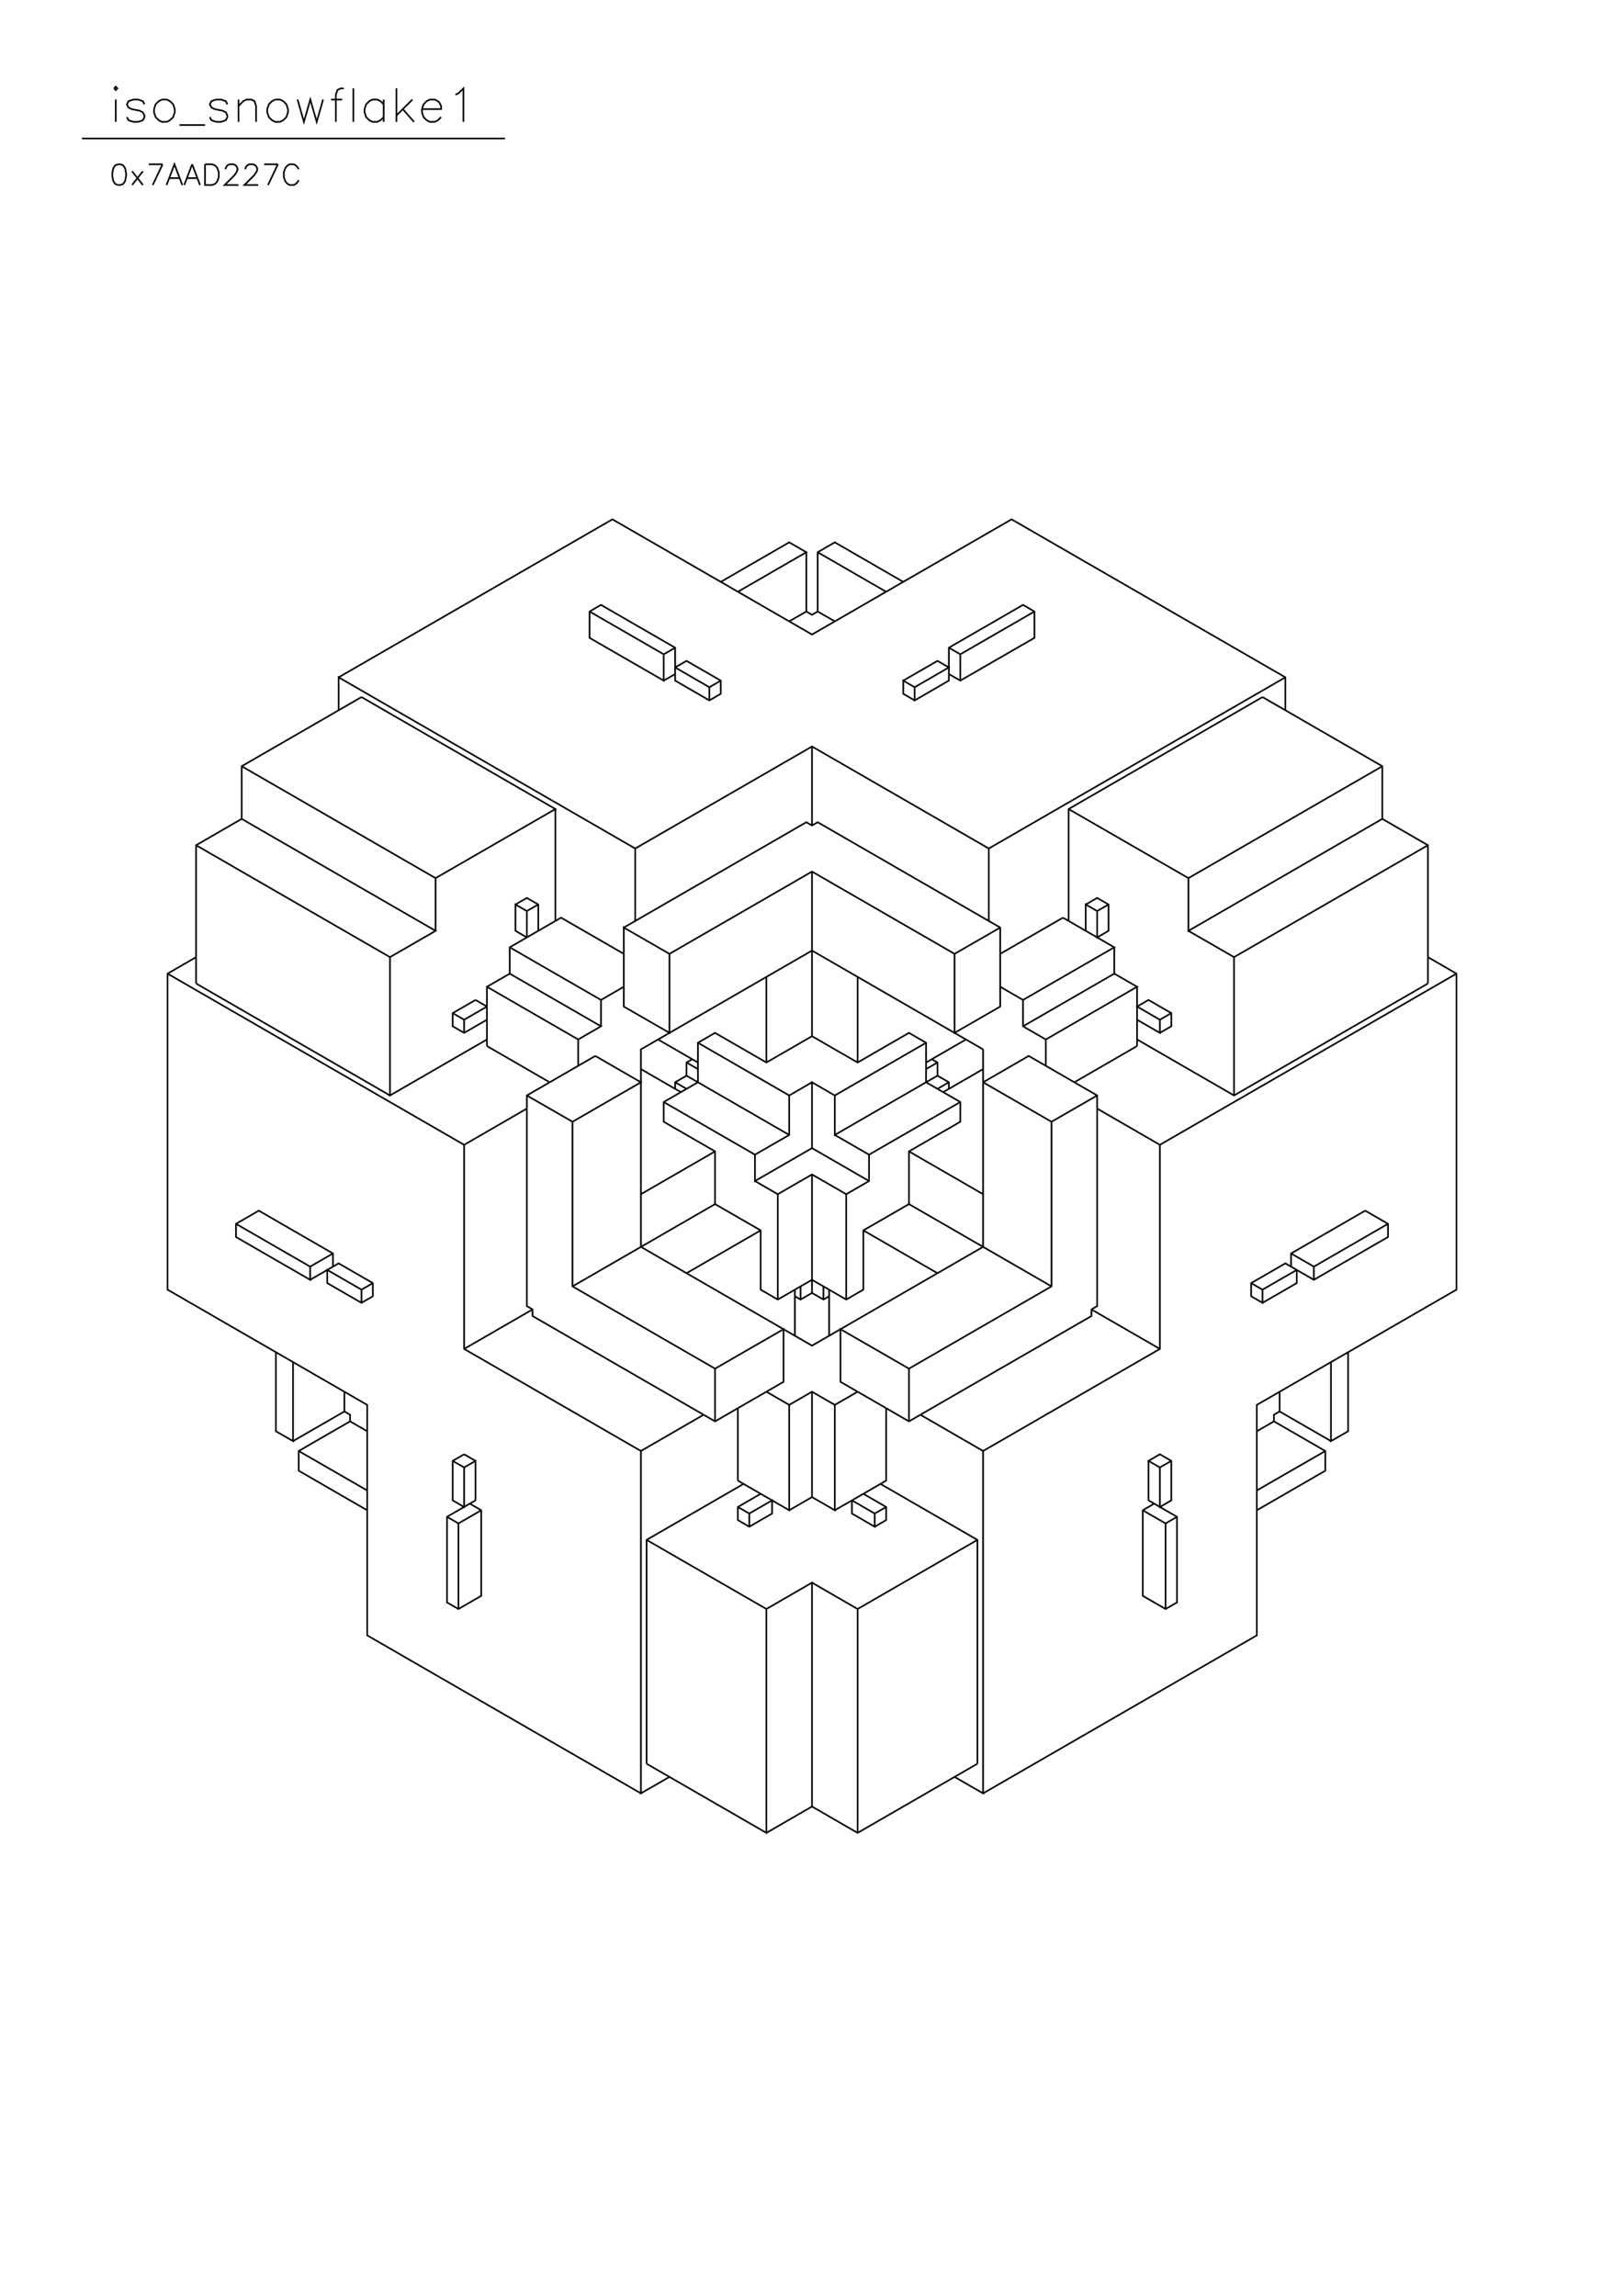 <?xml version="1.0" standalone="no"?>
<svg width="29.7cm" height="42cm" version="1.1" xmlns="http://www.w3.org/2000/svg" viewBox="0.0 0.0 29.7 42">
<path d="M6.193 12.389L11.2 9.499L14.85 11.606L18.5 9.499L23.507 12.389L23.507 12.991" stroke-width="0.03" stroke="#000000" fill="none"/>
<path d="M23.089 12.75L19.543 14.798L19.543 16.845" stroke-width="0.03" stroke="#000000" fill="none"/>
<path d="M19.439 16.785L18.292 17.447" stroke-width="0.03" stroke="#000000" fill="none"/>
<path d="M18.292 16.966L17.457 17.447L14.85 15.942L12.243 17.447L11.408 16.966L11.408 18.411L12.243 18.892L12.243 17.447" stroke-width="0.03" stroke="#000000" fill="none"/>
<path d="M11.408 17.447L10.261 16.785L9.322 17.327L9.322 17.809L10.991 18.772L10.574 19.013L10.574 19.495" stroke-width="0.03" stroke="#000000" fill="none"/>
<path d="M10.887 19.314L9.635 20.037L9.635 23.89L9.739 23.951L9.739 24.071L13.077 25.998L14.329 25.275L14.329 24.312L13.077 25.034L10.47 23.529L10.47 20.518L9.635 20.037" stroke-width="0.03" stroke="#000000" fill="none"/>
<path d="M9.635 20.277L8.488 20.94L8.488 24.673L11.721 26.54L11.721 32.802L12.243 32.501" stroke-width="0.03" stroke="#000000" fill="none"/>
<path d="M11.825 32.26L11.825 28.166L13.598 27.142" stroke-width="0.03" stroke="#000000" fill="none"/>
<path d="M13.494 27.082L13.494 25.757" stroke-width="0.03" stroke="#000000" fill="none"/>
<path d="M13.077 25.998L13.077 25.034" stroke-width="0.03" stroke="#000000" fill="none"/>
<path d="M12.868 25.877L11.721 26.54" stroke-width="0.03" stroke="#000000" fill="none"/>
<path d="M11.825 28.166L14.016 29.43L14.016 33.525L11.825 32.26" stroke-width="0.03" stroke="#000000" fill="none"/>
<path d="M11.721 32.802L6.715 29.912L6.715 25.697L3.064 23.589L3.064 17.809L3.586 17.507" stroke-width="0.03" stroke="#000000" fill="none"/>
<path d="M3.586 17.989L3.586 15.46L4.42 14.978L7.966 17.026L7.132 17.507L7.132 20.037L8.905 19.013" stroke-width="0.03" stroke="#000000" fill="none"/>
<path d="M8.905 19.133L8.905 18.049L9.322 17.809" stroke-width="0.03" stroke="#000000" fill="none"/>
<path d="M9.322 17.327L10.991 18.29L10.991 18.772" stroke-width="0.03" stroke="#000000" fill="none"/>
<path d="M10.991 18.29L11.408 18.049" stroke-width="0.03" stroke="#000000" fill="none"/>
<path d="M11.408 16.966L14.746 15.039L14.85 15.099L14.954 15.039L18.292 16.966L18.292 18.411L17.457 18.892L17.457 17.447" stroke-width="0.03" stroke="#000000" fill="none"/>
<path d="M18.083 16.845L18.083 15.52L23.507 12.389" stroke-width="0.03" stroke="#000000" fill="none"/>
<path d="M23.089 12.75L25.28 14.015L25.28 14.978L21.734 17.026L21.734 16.062L19.543 14.798" stroke-width="0.03" stroke="#000000" fill="none"/>
<path d="M18.083 15.52L14.85 13.654L11.617 15.52L11.617 16.845" stroke-width="0.03" stroke="#000000" fill="none"/>
<path d="M11.617 15.52L6.193 12.389L6.193 12.991" stroke-width="0.03" stroke="#000000" fill="none"/>
<path d="M6.611 12.75L4.42 14.015L4.42 14.978" stroke-width="0.03" stroke="#000000" fill="none"/>
<path d="M3.586 15.46L7.132 17.507" stroke-width="0.03" stroke="#000000" fill="none"/>
<path d="M7.966 17.026L7.966 16.062L10.157 14.798L6.611 12.75" stroke-width="0.03" stroke="#000000" fill="none"/>
<path d="M4.42 14.015L7.966 16.062" stroke-width="0.03" stroke="#000000" fill="none"/>
<path d="M9.427 16.544L9.635 16.424L9.844 16.544L9.844 17.026" stroke-width="0.03" stroke="#000000" fill="none"/>
<path d="M9.635 17.146L9.635 16.664L9.844 16.544" stroke-width="0.03" stroke="#000000" fill="none"/>
<path d="M9.635 16.664L9.427 16.544L9.427 17.026L9.635 17.146" stroke-width="0.03" stroke="#000000" fill="none"/>
<path d="M10.157 16.845L10.157 14.798" stroke-width="0.03" stroke="#000000" fill="none"/>
<path d="M12.138 12.449L12.347 12.329" stroke-width="0.03" stroke="#000000" fill="none"/>
<path d="M12.347 12.208L12.555 12.088L13.181 12.449L13.181 12.69L12.973 12.811L12.347 12.449L12.347 11.847L10.991 11.064L10.782 11.185L10.782 11.667L12.138 12.449L12.138 11.968L10.782 11.185" stroke-width="0.03" stroke="#000000" fill="none"/>
<path d="M12.138 11.968L12.347 11.847" stroke-width="0.03" stroke="#000000" fill="none"/>
<path d="M12.347 12.208L12.973 12.57L13.181 12.449" stroke-width="0.03" stroke="#000000" fill="none"/>
<path d="M12.973 12.57L12.973 12.811" stroke-width="0.03" stroke="#000000" fill="none"/>
<path d="M13.494 10.824L14.746 10.101L14.433 9.92L13.181 10.643" stroke-width="0.03" stroke="#000000" fill="none"/>
<path d="M14.433 11.365L14.746 11.185L14.85 11.245L14.954 11.185L15.267 11.365" stroke-width="0.03" stroke="#000000" fill="none"/>
<path d="M14.954 11.185L14.954 10.101L15.267 9.92L16.519 10.643" stroke-width="0.03" stroke="#000000" fill="none"/>
<path d="M16.206 10.824L14.954 10.101" stroke-width="0.03" stroke="#000000" fill="none"/>
<path d="M14.746 10.101L14.746 11.185" stroke-width="0.03" stroke="#000000" fill="none"/>
<path d="M16.519 12.449L17.145 12.088L17.353 12.208L16.727 12.57L16.727 12.811L17.353 12.449L17.353 11.847L18.709 11.064L18.918 11.185L18.918 11.667L17.562 12.449L17.353 12.329" stroke-width="0.03" stroke="#000000" fill="none"/>
<path d="M17.562 12.449L17.562 11.968L18.918 11.185" stroke-width="0.03" stroke="#000000" fill="none"/>
<path d="M17.562 11.968L17.353 11.847" stroke-width="0.03" stroke="#000000" fill="none"/>
<path d="M16.727 12.57L16.519 12.449L16.519 12.69L16.727 12.811" stroke-width="0.03" stroke="#000000" fill="none"/>
<path d="M14.85 13.654L14.85 15.099" stroke-width="0.03" stroke="#000000" fill="none"/>
<path d="M14.85 15.942L14.85 18.953L14.016 19.434L13.077 18.892L12.764 19.073L12.764 19.796L12.138 20.157L12.138 20.518L13.077 21.06L13.077 22.024L13.911 22.505L13.911 23.589L14.224 23.77L14.85 23.409L15.476 23.77L15.789 23.589L15.789 22.505L16.623 22.024L16.623 21.06L17.562 20.518L17.562 20.157L16.936 19.796L16.936 19.073L16.623 18.892L15.684 19.434L14.85 18.953" stroke-width="0.03" stroke="#000000" fill="none"/>
<path d="M14.85 19.796L14.433 20.037L14.433 20.759L13.807 21.12L12.138 20.157" stroke-width="0.03" stroke="#000000" fill="none"/>
<path d="M12.347 19.916L12.347 19.796L12.555 19.675L14.433 20.759" stroke-width="0.03" stroke="#000000" fill="none"/>
<path d="M14.85 21L13.807 21.602L13.807 21.12" stroke-width="0.03" stroke="#000000" fill="none"/>
<path d="M13.807 21.602L14.224 21.843L14.85 21.482L15.476 21.843L15.893 21.602L15.893 21.12L17.562 20.157" stroke-width="0.03" stroke="#000000" fill="none"/>
<path d="M17.353 19.916L17.353 19.796L17.145 19.675L17.145 19.434L17.04 19.374" stroke-width="0.03" stroke="#000000" fill="none"/>
<path d="M16.936 19.434L17.666 19.013" stroke-width="0.03" stroke="#000000" fill="none"/>
<path d="M17.979 19.194L17.979 22.806L14.85 24.613L11.721 22.806L11.721 19.194L14.85 17.387L17.979 19.194" stroke-width="0.03" stroke="#000000" fill="none"/>
<path d="M17.979 19.555L17.249 19.976" stroke-width="0.03" stroke="#000000" fill="none"/>
<path d="M17.145 19.916L17.353 19.796" stroke-width="0.03" stroke="#000000" fill="none"/>
<path d="M17.145 19.675L15.267 20.759L15.267 20.037L14.85 19.796L14.85 21L15.893 21.602" stroke-width="0.03" stroke="#000000" fill="none"/>
<path d="M15.893 21.12L15.267 20.759" stroke-width="0.03" stroke="#000000" fill="none"/>
<path d="M15.267 20.037L16.936 19.073" stroke-width="0.03" stroke="#000000" fill="none"/>
<path d="M17.145 19.434L16.936 19.555" stroke-width="0.03" stroke="#000000" fill="none"/>
<path d="M17.979 19.796L18.813 19.314L20.065 20.037L20.065 23.89L19.961 23.951L19.961 24.071L16.623 25.998L15.371 25.275L15.371 24.312L16.623 25.034L19.23 23.529L19.23 20.518L20.065 20.037" stroke-width="0.03" stroke="#000000" fill="none"/>
<path d="M20.065 20.277L21.212 20.94L21.212 24.673L17.979 26.54L17.979 32.802L17.457 32.501" stroke-width="0.03" stroke="#000000" fill="none"/>
<path d="M17.875 32.26L15.684 33.525L14.85 33.043L14.016 33.525" stroke-width="0.03" stroke="#000000" fill="none"/>
<path d="M14.85 33.043L14.85 28.948L14.016 29.43" stroke-width="0.03" stroke="#000000" fill="none"/>
<path d="M14.85 28.948L15.684 29.43L15.684 33.525" stroke-width="0.03" stroke="#000000" fill="none"/>
<path d="M17.979 32.802L22.985 29.912L22.985 25.697L26.636 23.589L26.636 17.809L26.114 17.507" stroke-width="0.03" stroke="#000000" fill="none"/>
<path d="M26.114 17.989L22.568 20.037L20.795 19.013" stroke-width="0.03" stroke="#000000" fill="none"/>
<path d="M20.795 19.133L19.648 19.796" stroke-width="0.03" stroke="#000000" fill="none"/>
<path d="M19.126 19.495L19.126 19.013L18.709 18.772L18.709 18.29L18.292 18.049" stroke-width="0.03" stroke="#000000" fill="none"/>
<path d="M18.709 18.29L20.378 17.327L19.439 16.785" stroke-width="0.03" stroke="#000000" fill="none"/>
<path d="M19.856 16.544L20.065 16.424L20.273 16.544L20.273 17.026L20.065 17.146L20.065 16.664L19.856 16.544L19.856 17.026" stroke-width="0.03" stroke="#000000" fill="none"/>
<path d="M20.065 16.664L20.273 16.544" stroke-width="0.03" stroke="#000000" fill="none"/>
<path d="M20.378 17.327L20.378 17.809L18.709 18.772" stroke-width="0.03" stroke="#000000" fill="none"/>
<path d="M19.126 19.013L20.795 18.049L20.378 17.809" stroke-width="0.03" stroke="#000000" fill="none"/>
<path d="M20.795 18.049L20.795 19.133" stroke-width="0.03" stroke="#000000" fill="none"/>
<path d="M21.212 18.892L21.421 18.772L21.421 18.531L21.004 18.29L20.795 18.411L21.212 18.652L21.212 18.892L20.795 18.652" stroke-width="0.03" stroke="#000000" fill="none"/>
<path d="M21.212 18.652L21.421 18.531" stroke-width="0.03" stroke="#000000" fill="none"/>
<path d="M21.734 17.026L22.568 17.507L22.568 20.037" stroke-width="0.03" stroke="#000000" fill="none"/>
<path d="M21.212 20.94L26.636 17.809" stroke-width="0.03" stroke="#000000" fill="none"/>
<path d="M26.114 17.989L26.114 15.46L25.28 14.978" stroke-width="0.03" stroke="#000000" fill="none"/>
<path d="M26.114 15.46L22.568 17.507" stroke-width="0.03" stroke="#000000" fill="none"/>
<path d="M21.734 16.062L25.28 14.015" stroke-width="0.03" stroke="#000000" fill="none"/>
<path d="M24.967 22.144L23.611 22.927L23.611 23.168" stroke-width="0.03" stroke="#000000" fill="none"/>
<path d="M23.715 23.228L23.089 23.589L23.089 23.83L22.881 23.71L22.881 23.469L23.507 23.108L24.028 23.409L25.384 22.626L25.384 22.385L24.967 22.144" stroke-width="0.03" stroke="#000000" fill="none"/>
<path d="M25.384 22.385L24.028 23.168L24.028 23.409" stroke-width="0.03" stroke="#000000" fill="none"/>
<path d="M24.028 23.168L23.611 22.927" stroke-width="0.03" stroke="#000000" fill="none"/>
<path d="M23.715 23.228L23.715 23.469L23.089 23.83" stroke-width="0.03" stroke="#000000" fill="none"/>
<path d="M23.089 23.589L22.881 23.469" stroke-width="0.03" stroke="#000000" fill="none"/>
<path d="M24.341 24.914L24.341 26.359L24.654 26.179L24.654 24.733" stroke-width="0.03" stroke="#000000" fill="none"/>
<path d="M23.402 25.456L23.402 25.817L24.341 26.359" stroke-width="0.03" stroke="#000000" fill="none"/>
<path d="M24.237 26.54L22.985 27.262" stroke-width="0.03" stroke="#000000" fill="none"/>
<path d="M22.985 27.624L24.237 26.901L24.237 26.54L23.298 25.998L22.985 26.179" stroke-width="0.03" stroke="#000000" fill="none"/>
<path d="M23.298 25.998L23.298 25.877L23.402 25.817" stroke-width="0.03" stroke="#000000" fill="none"/>
<path d="M21.421 26.721L21.212 26.841L21.004 26.721L21.212 26.6L21.421 26.721L21.421 27.443L21.212 27.564L21.212 26.841" stroke-width="0.03" stroke="#000000" fill="none"/>
<path d="M21.004 26.721L21.004 27.443L21.525 27.744L21.525 29.31L21.316 29.43L20.899 29.189L20.899 27.624L21.108 27.503" stroke-width="0.03" stroke="#000000" fill="none"/>
<path d="M20.899 27.624L21.316 27.865L21.316 29.43" stroke-width="0.03" stroke="#000000" fill="none"/>
<path d="M21.316 27.865L21.525 27.744" stroke-width="0.03" stroke="#000000" fill="none"/>
<path d="M21.212 24.673L19.961 23.951" stroke-width="0.03" stroke="#000000" fill="none"/>
<path d="M19.23 23.529L16.623 22.024" stroke-width="0.03" stroke="#000000" fill="none"/>
<path d="M16.623 21.06L17.979 21.843" stroke-width="0.03" stroke="#000000" fill="none"/>
<path d="M17.145 23.288L15.789 22.505" stroke-width="0.03" stroke="#000000" fill="none"/>
<path d="M15.476 21.843L15.476 23.77" stroke-width="0.03" stroke="#000000" fill="none"/>
<path d="M15.163 23.71L15.059 23.77L14.85 23.649L14.641 23.77L14.537 23.71" stroke-width="0.03" stroke="#000000" fill="none"/>
<path d="M14.641 23.77L14.641 23.529" stroke-width="0.03" stroke="#000000" fill="none"/>
<path d="M14.537 23.589L14.537 24.432" stroke-width="0.03" stroke="#000000" fill="none"/>
<path d="M15.163 24.432L15.163 23.589" stroke-width="0.03" stroke="#000000" fill="none"/>
<path d="M15.059 23.529L15.059 23.77" stroke-width="0.03" stroke="#000000" fill="none"/>
<path d="M14.85 23.649L14.85 21.482" stroke-width="0.03" stroke="#000000" fill="none"/>
<path d="M14.224 21.843L14.224 23.77" stroke-width="0.03" stroke="#000000" fill="none"/>
<path d="M13.911 22.505L12.555 23.288" stroke-width="0.03" stroke="#000000" fill="none"/>
<path d="M13.077 22.024L10.47 23.529" stroke-width="0.03" stroke="#000000" fill="none"/>
<path d="M9.739 23.951L8.488 24.673" stroke-width="0.03" stroke="#000000" fill="none"/>
<path d="M8.488 26.6L8.279 26.721L8.279 27.443L8.488 27.564L8.488 26.841L8.696 26.721L8.696 27.443L8.175 27.744L8.175 29.31L8.384 29.43L8.801 29.189L8.801 27.624L8.592 27.503" stroke-width="0.03" stroke="#000000" fill="none"/>
<path d="M8.801 27.624L8.384 27.865L8.384 29.43" stroke-width="0.03" stroke="#000000" fill="none"/>
<path d="M8.384 27.865L8.175 27.744" stroke-width="0.03" stroke="#000000" fill="none"/>
<path d="M8.488 26.841L8.279 26.721" stroke-width="0.03" stroke="#000000" fill="none"/>
<path d="M8.488 26.6L8.696 26.721" stroke-width="0.03" stroke="#000000" fill="none"/>
<path d="M6.715 26.179L6.402 25.998L5.463 26.54L5.463 26.901L6.715 27.624" stroke-width="0.03" stroke="#000000" fill="none"/>
<path d="M6.715 27.262L5.463 26.54" stroke-width="0.03" stroke="#000000" fill="none"/>
<path d="M5.359 26.359L6.298 25.817L6.402 25.877L6.402 25.998" stroke-width="0.03" stroke="#000000" fill="none"/>
<path d="M6.298 25.817L6.298 25.456" stroke-width="0.03" stroke="#000000" fill="none"/>
<path d="M5.359 24.914L5.359 26.359L5.046 26.179L5.046 24.733" stroke-width="0.03" stroke="#000000" fill="none"/>
<path d="M5.672 23.409L6.193 23.108L6.819 23.469L6.819 23.71L6.611 23.83L5.985 23.469L5.985 23.228L6.611 23.589L6.611 23.83" stroke-width="0.03" stroke="#000000" fill="none"/>
<path d="M6.611 23.589L6.819 23.469" stroke-width="0.03" stroke="#000000" fill="none"/>
<path d="M6.089 23.168L6.089 22.927L4.733 22.144L4.316 22.385L4.316 22.626L5.672 23.409L5.672 23.168L6.089 22.927" stroke-width="0.03" stroke="#000000" fill="none"/>
<path d="M5.672 23.168L4.316 22.385" stroke-width="0.03" stroke="#000000" fill="none"/>
<path d="M7.132 20.037L3.586 17.989" stroke-width="0.03" stroke="#000000" fill="none"/>
<path d="M3.064 17.809L8.488 20.94" stroke-width="0.03" stroke="#000000" fill="none"/>
<path d="M8.905 19.133L10.052 19.796" stroke-width="0.03" stroke="#000000" fill="none"/>
<path d="M10.47 20.518L11.721 19.796L10.887 19.314" stroke-width="0.03" stroke="#000000" fill="none"/>
<path d="M10.574 19.013L8.905 18.049" stroke-width="0.03" stroke="#000000" fill="none"/>
<path d="M8.696 18.29L8.279 18.531L8.279 18.772L8.488 18.892L8.905 18.652" stroke-width="0.03" stroke="#000000" fill="none"/>
<path d="M8.905 18.411L8.488 18.652L8.488 18.892" stroke-width="0.03" stroke="#000000" fill="none"/>
<path d="M8.488 18.652L8.279 18.531" stroke-width="0.03" stroke="#000000" fill="none"/>
<path d="M8.696 18.29L8.905 18.411" stroke-width="0.03" stroke="#000000" fill="none"/>
<path d="M11.721 19.555L12.451 19.976" stroke-width="0.03" stroke="#000000" fill="none"/>
<path d="M12.555 19.916L12.347 19.796" stroke-width="0.03" stroke="#000000" fill="none"/>
<path d="M12.555 19.675L12.555 19.434L12.66 19.374" stroke-width="0.03" stroke="#000000" fill="none"/>
<path d="M12.555 19.434L12.764 19.555" stroke-width="0.03" stroke="#000000" fill="none"/>
<path d="M12.764 19.434L12.034 19.013" stroke-width="0.03" stroke="#000000" fill="none"/>
<path d="M12.764 19.073L14.433 20.037" stroke-width="0.03" stroke="#000000" fill="none"/>
<path d="M14.016 19.434L14.016 17.869" stroke-width="0.03" stroke="#000000" fill="none"/>
<path d="M15.684 17.869L15.684 19.434" stroke-width="0.03" stroke="#000000" fill="none"/>
<path d="M17.979 19.796L19.23 20.518" stroke-width="0.03" stroke="#000000" fill="none"/>
<path d="M16.623 25.034L16.623 25.998" stroke-width="0.03" stroke="#000000" fill="none"/>
<path d="M16.832 25.877L17.979 26.54" stroke-width="0.03" stroke="#000000" fill="none"/>
<path d="M17.875 28.166L15.684 29.43" stroke-width="0.03" stroke="#000000" fill="none"/>
<path d="M15.997 27.925L16.206 27.804L16.206 27.564L15.789 27.323" stroke-width="0.03" stroke="#000000" fill="none"/>
<path d="M15.58 27.443L15.58 27.684L15.997 27.925L15.997 27.684L16.206 27.564" stroke-width="0.03" stroke="#000000" fill="none"/>
<path d="M15.997 27.684L15.58 27.443" stroke-width="0.03" stroke="#000000" fill="none"/>
<path d="M15.267 27.624L16.206 27.082L16.206 25.757" stroke-width="0.03" stroke="#000000" fill="none"/>
<path d="M15.684 25.456L15.267 25.697L14.85 25.456L14.433 25.697L14.016 25.456" stroke-width="0.03" stroke="#000000" fill="none"/>
<path d="M14.433 25.697L14.433 27.624L13.494 27.082" stroke-width="0.03" stroke="#000000" fill="none"/>
<path d="M13.911 27.323L13.494 27.564L13.494 27.804L13.703 27.925L14.12 27.684L14.12 27.443L13.703 27.684L13.494 27.564" stroke-width="0.03" stroke="#000000" fill="none"/>
<path d="M13.703 27.684L13.703 27.925" stroke-width="0.03" stroke="#000000" fill="none"/>
<path d="M14.433 27.624L14.85 27.383L15.267 27.624L15.267 25.697" stroke-width="0.03" stroke="#000000" fill="none"/>
<path d="M14.85 25.456L14.85 27.383" stroke-width="0.03" stroke="#000000" fill="none"/>
<path d="M16.102 27.142L17.875 28.166L17.875 32.26" stroke-width="0.03" stroke="#000000" fill="none"/>
<path d="M11.721 21.843L13.077 21.06" stroke-width="0.03" stroke="#000000" fill="none"/>
<path d="M9.237 2.533L1.5 2.533" stroke-width="0.03" stroke="#000000" fill="none"/>
<path d="M2.117 2.229L2.117 1.821" stroke-width="0.03" stroke="#000000" fill="none"/>
<path d="M2.087 1.617L2.117 1.646L2.146 1.617L2.117 1.587L2.087 1.617" stroke-width="0.03" stroke="#000000" fill="none"/>
<path d="M2.321 2.142L2.35 2.2L2.438 2.229L2.525 2.229L2.612 2.2L2.642 2.142L2.642 2.112L2.612 2.054L2.554 2.025L2.408 1.996L2.35 1.967L2.321 1.908L2.35 1.85L2.438 1.821L2.525 1.821L2.612 1.85L2.642 1.908" stroke-width="0.03" stroke="#000000" fill="none"/>
<path d="M2.962 1.821L2.904 1.85L2.846 1.908L2.817 1.996L2.817 2.054L2.846 2.142L2.904 2.2L2.962 2.229L3.05 2.229L3.108 2.2L3.167 2.142L3.196 2.054L3.196 1.996L3.167 1.908L3.108 1.85L3.05 1.821L2.962 1.821" stroke-width="0.03" stroke="#000000" fill="none"/>
<path d="M3.283 2.287L3.75 2.287" stroke-width="0.03" stroke="#000000" fill="none"/>
<path d="M3.837 2.142L3.867 2.2L3.954 2.229L4.042 2.229L4.129 2.2L4.158 2.142L4.158 2.112L4.129 2.054L4.071 2.025L3.925 1.996L3.867 1.967L3.837 1.908L3.867 1.85L3.954 1.821L4.042 1.821L4.129 1.85L4.158 1.908" stroke-width="0.03" stroke="#000000" fill="none"/>
<path d="M4.362 1.938L4.45 1.85L4.508 1.821L4.596 1.821L4.654 1.85L4.683 1.938L4.683 2.229" stroke-width="0.03" stroke="#000000" fill="none"/>
<path d="M4.362 2.229L4.362 1.821" stroke-width="0.03" stroke="#000000" fill="none"/>
<path d="M5.033 1.821L4.975 1.85L4.917 1.908L4.887 1.996L4.887 2.054L4.917 2.142L4.975 2.2L5.033 2.229L5.121 2.229L5.179 2.2L5.237 2.142L5.267 2.054L5.267 1.996L5.237 1.908L5.179 1.85L5.121 1.821L5.033 1.821" stroke-width="0.03" stroke="#000000" fill="none"/>
<path d="M5.442 1.821L5.558 2.229L5.675 1.821L5.792 2.229L5.908 1.821" stroke-width="0.03" stroke="#000000" fill="none"/>
<path d="M6.054 1.821L6.258 1.821" stroke-width="0.03" stroke="#000000" fill="none"/>
<path d="M6.287 1.617L6.229 1.617L6.171 1.646L6.142 1.733L6.142 2.229" stroke-width="0.03" stroke="#000000" fill="none"/>
<path d="M6.462 2.229L6.462 1.617" stroke-width="0.03" stroke="#000000" fill="none"/>
<path d="M7.017 1.821L7.017 2.229" stroke-width="0.03" stroke="#000000" fill="none"/>
<path d="M7.017 2.142L6.958 2.2L6.9 2.229L6.812 2.229L6.754 2.2L6.696 2.142L6.667 2.054L6.667 1.996L6.696 1.908L6.754 1.85L6.812 1.821L6.9 1.821L6.958 1.85L7.017 1.908" stroke-width="0.03" stroke="#000000" fill="none"/>
<path d="M7.25 2.112L7.542 1.821" stroke-width="0.03" stroke="#000000" fill="none"/>
<path d="M7.367 1.996L7.571 2.229" stroke-width="0.03" stroke="#000000" fill="none"/>
<path d="M7.717 1.996L8.067 1.996L8.067 1.938L8.037 1.879L8.008 1.85L7.95 1.821L7.862 1.821L7.804 1.85L7.746 1.908L7.717 1.996L7.717 2.054L7.746 2.142L7.804 2.2L7.862 2.229L7.95 2.229L8.008 2.2L8.067 2.142" stroke-width="0.03" stroke="#000000" fill="none"/>
<path d="M8.475 2.229L8.475 1.617L8.387 1.704L8.329 1.733" stroke-width="0.03" stroke="#000000" fill="none"/>
<path d="M7.25 1.617L7.25 2.229" stroke-width="0.03" stroke="#000000" fill="none"/>
<path d="M5.461 3.096L5.443 3.06L5.407 3.023L5.371 3.005L5.299 3.005L5.263 3.023L5.227 3.06L5.209 3.096L5.191 3.15L5.191 3.24L5.209 3.294L5.227 3.33L5.263 3.366L5.299 3.384L5.371 3.384L5.407 3.366L5.443 3.33L5.461 3.294" stroke-width="0.03" stroke="#000000" fill="none"/>
<path d="M5.082 3.005L4.902 3.384" stroke-width="0.03" stroke="#000000" fill="none"/>
<path d="M4.722 3.384L4.47 3.384L4.65 3.204L4.686 3.15L4.704 3.114L4.704 3.078L4.686 3.041L4.668 3.023L4.632 3.005L4.56 3.005L4.524 3.023L4.506 3.041L4.488 3.078L4.488 3.096" stroke-width="0.03" stroke="#000000" fill="none"/>
<path d="M4.361 3.384L4.109 3.384L4.289 3.204L4.325 3.15L4.343 3.114L4.343 3.078L4.325 3.041L4.307 3.023L4.271 3.005L4.199 3.005L4.163 3.023L4.145 3.041L4.127 3.078L4.127 3.096" stroke-width="0.03" stroke="#000000" fill="none"/>
<path d="M3.749 3.005L3.749 3.384L3.875 3.384L3.929 3.366L3.965 3.33L3.983 3.294L4.001 3.24L4.001 3.15L3.983 3.096L3.965 3.06L3.929 3.023L3.875 3.005L3.749 3.005" stroke-width="0.03" stroke="#000000" fill="none"/>
<path d="M3.514 3.005L3.37 3.384" stroke-width="0.03" stroke="#000000" fill="none"/>
<path d="M3.334 3.384L3.19 3.005L3.046 3.384" stroke-width="0.03" stroke="#000000" fill="none"/>
<path d="M3.1 3.258L3.28 3.258" stroke-width="0.03" stroke="#000000" fill="none"/>
<path d="M3.424 3.258L3.604 3.258" stroke-width="0.03" stroke="#000000" fill="none"/>
<path d="M3.658 3.384L3.514 3.005" stroke-width="0.03" stroke="#000000" fill="none"/>
<path d="M2.973 3.005L2.793 3.384" stroke-width="0.03" stroke="#000000" fill="none"/>
<path d="M2.613 3.384L2.415 3.132" stroke-width="0.03" stroke="#000000" fill="none"/>
<path d="M2.613 3.132L2.415 3.384" stroke-width="0.03" stroke="#000000" fill="none"/>
<path d="M2.162 3.005L2.108 3.023L2.072 3.078L2.054 3.168L2.054 3.222L2.072 3.312L2.108 3.366L2.162 3.384L2.198 3.384L2.252 3.366L2.288 3.312L2.306 3.222L2.306 3.168L2.288 3.078L2.252 3.023L2.198 3.005L2.162 3.005" stroke-width="0.03" stroke="#000000" fill="none"/>
<path d="M2.721 3.005L2.973 3.005" stroke-width="0.03" stroke="#000000" fill="none"/>
<path d="M4.83 3.005L5.082 3.005" stroke-width="0.03" stroke="#000000" fill="none"/>
</svg>
